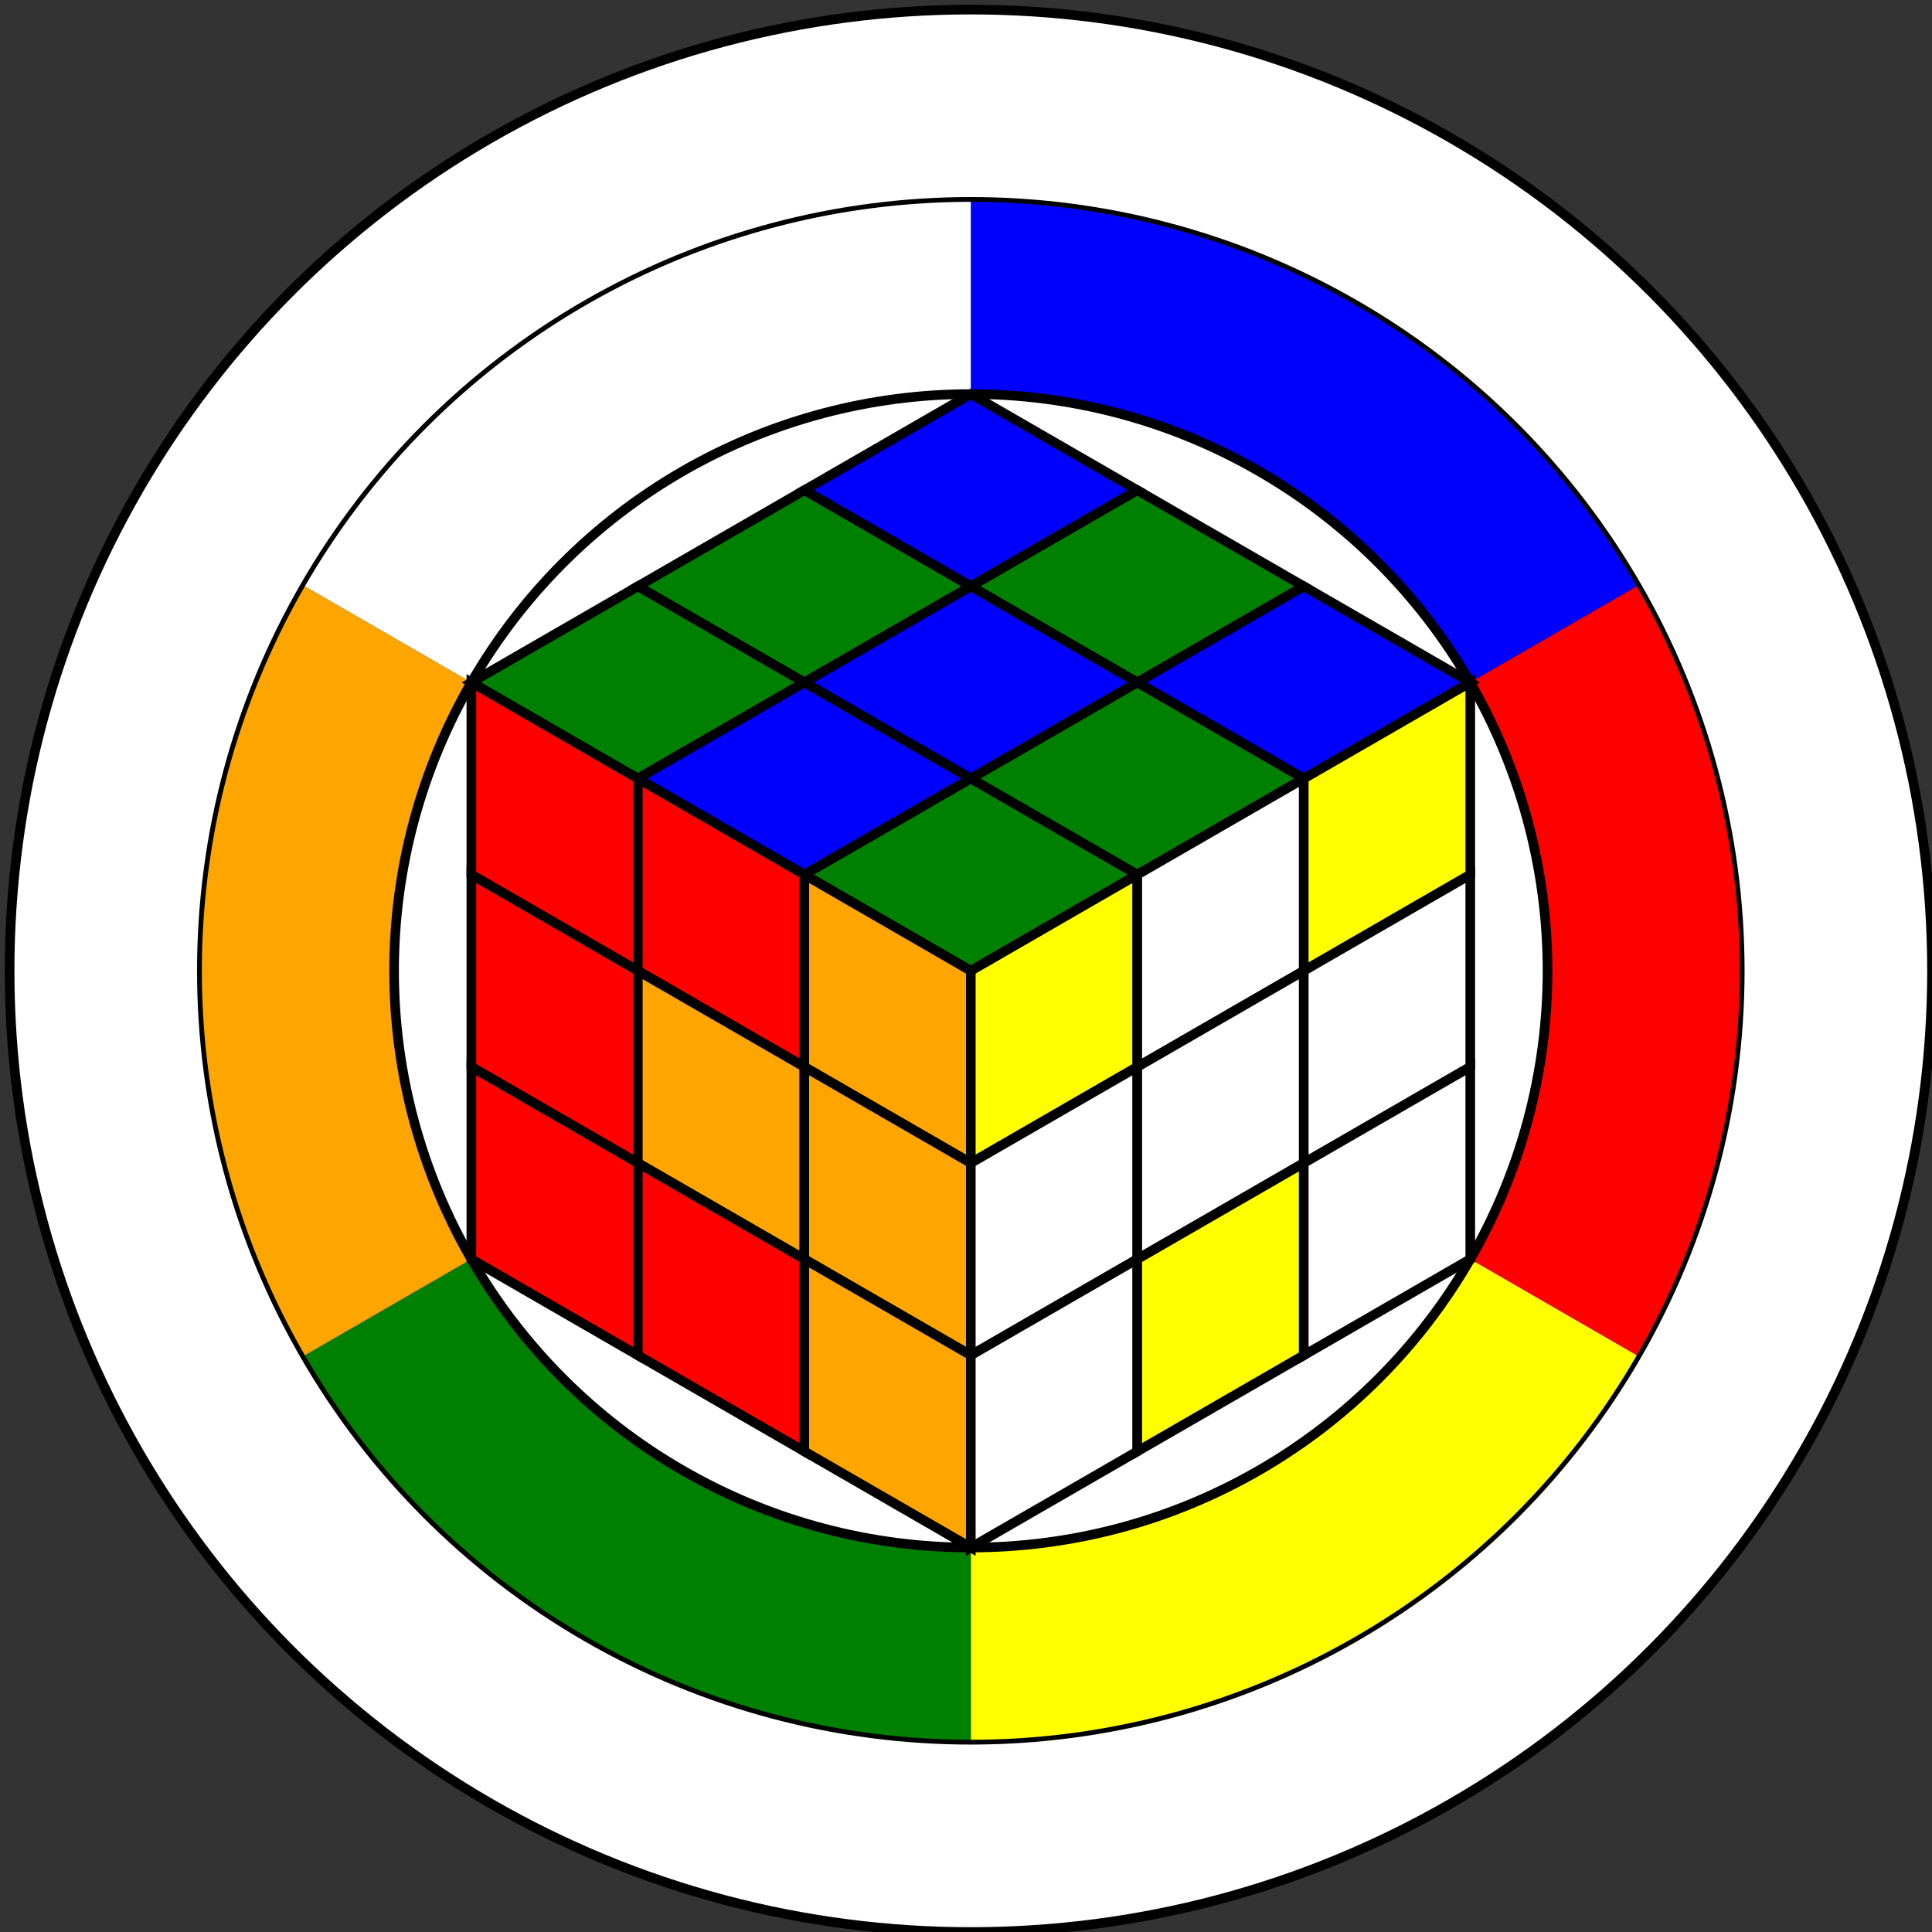 <svg xmlns="http://www.w3.org/2000/svg" version="1.1" viewBox="-1 -1 201 201">
	<rect x="-1" y="-1" width="201" height="201" fill="#333333" stroke="none"/>
	<circle cx="100" cy="100" r="100" fill="white" stroke="black"/>
	<circle cx="100" cy="100" r="80" fill="white" stroke="black"/>
	<circle cx="100" cy="100" r="60" fill="white" stroke="black"/>
	<line x1="100" y1="20" x2="100" y2="40" stroke="#000000"/>
	<line x1="151.962" y1="70" x2="169.282" y2="60" stroke="#000000"/>
	<line x1="48.038" y1="70" x2="30.718" y2="60" stroke="#000000"/>
	<line x1="151.962" y1="130" x2="169.282" y2="140" stroke="#000000"/>
	<line x1="48.038" y1="130" x2="30.718" y2="140" stroke="#000000"/>
	<line x1="100" y1="180" x2="100" y2="160" stroke="#000000"/>
	<!--Circle-->
	<path d="M100 100 L100 20 A80 80 0 0 1 169.282 60 Z" fill="blue" stroke="none"/>
	<path d="M100 100 L169.282 60 A80 80 0 0 1 169.282 140 Z" fill="red" stroke="none"/>
	<path d="M100 100 L100 180 A80 80 0 0 0 169.282 140 Z" fill="yellow" stroke="none"/>
	<path d="M100 100 L100 180 A80 80 0 0 1 30.718 140 Z" fill="green" stroke="none"/>
	<path d="M100 100 L30.718 60 A80 80 0 0 0 30.718 140 Z" fill="orange" stroke="none"/>
	<path d="M100 100 L100 20 A80 80 0 0 0 30.718 60 Z" fill="white" stroke="none"/>
	<circle cx="100" cy="100" r="60" fill="white" stroke="black"/>
	<!--Face U-->
	<polygon points="100,40 82.68,50 100,60 117.32,50" fill="blue" stroke="black"/>
	<polygon points="82.68,50 65.359,60 82.68,70 100,60" fill="green" stroke="black"/>
	<polygon points="65.359,60 48.038,70 65.359,80 82.68,70" fill="green" stroke="black"/>
	<polygon points="100,60 117.32,70 134.641,60 117.32,50" fill="green" stroke="black"/>
	<polygon points="100,60 117.32,70 100,80 82.68,70" fill="blue" stroke="black"/>
	<polygon points="65.359,80 82.68,90 100,80 82.68,70" fill="blue" stroke="black"/>
	<polygon points="134.641,60 117.32,70 134.641,80 151.962,70" fill="blue" stroke="black"/>
	<polygon points="117.32,70 100,80 117.32,90 134.641,80" fill="green" stroke="black"/>
	<polygon points="100,80 82.68,90 100,100 117.32,90" fill="green" stroke="black"/>
	<!--Face F-->
	<polygon points="48.038,70 65.359,80 65.359,100 48.038,90" fill="red" stroke="black"/>
	<polygon points="48.038,90 65.359,100 65.359,120 48.038,110" fill="red" stroke="black"/>
	<polygon points="48.038,110 65.359,120 65.359,140 48.038,130" fill="red" stroke="black"/>
	<polygon points="65.359,80 65.359,100 82.68,110 82.68,90" fill="red" stroke="black"/>
	<polygon points="65.359,100 65.359,120 82.68,130 82.68,110" fill="orange" stroke="black"/>
	<polygon points="65.359,120 65.359,140 82.68,150 82.68,130" fill="red" stroke="black"/>
	<polygon points="82.68,110 82.68,90 100,100 100,120" fill="orange" stroke="black"/>
	<polygon points="82.68,130 82.68,110 100,120 100,140" fill="orange" stroke="black"/>
	<polygon points="82.68,150 82.68,130 100,140 100,160" fill="orange" stroke="black"/>
	<!--Face R-->
	<polygon points="100,100 100,120 117.32,110 117.32,90" fill="yellow" stroke="black"/>
	<polygon points="100,120 100,140 117.32,130 117.32,110" fill="white" stroke="black"/>
	<polygon points="100,140 100,160 117.32,150 117.32,130" fill="white" stroke="black"/>
	<polygon points="117.32,110 117.32,90 134.641,80 134.641,100" fill="white" stroke="black"/>
	<polygon points="117.32,130 117.32,110 134.641,100 134.641,120" fill="white" stroke="black"/>
	<polygon points="117.32,150 117.32,130 134.641,120 134.641,140" fill="yellow" stroke="black"/>
	<polygon points="134.641,80 134.641,100 151.962,90 151.962,70" fill="yellow" stroke="black"/>
	<polygon points="134.641,100 134.641,120 151.962,110 151.962,90" fill="white" stroke="black"/>
	<polygon points="134.641,120 134.641,140 151.962,130 151.962,110" fill="white" stroke="black"/>
</svg>
